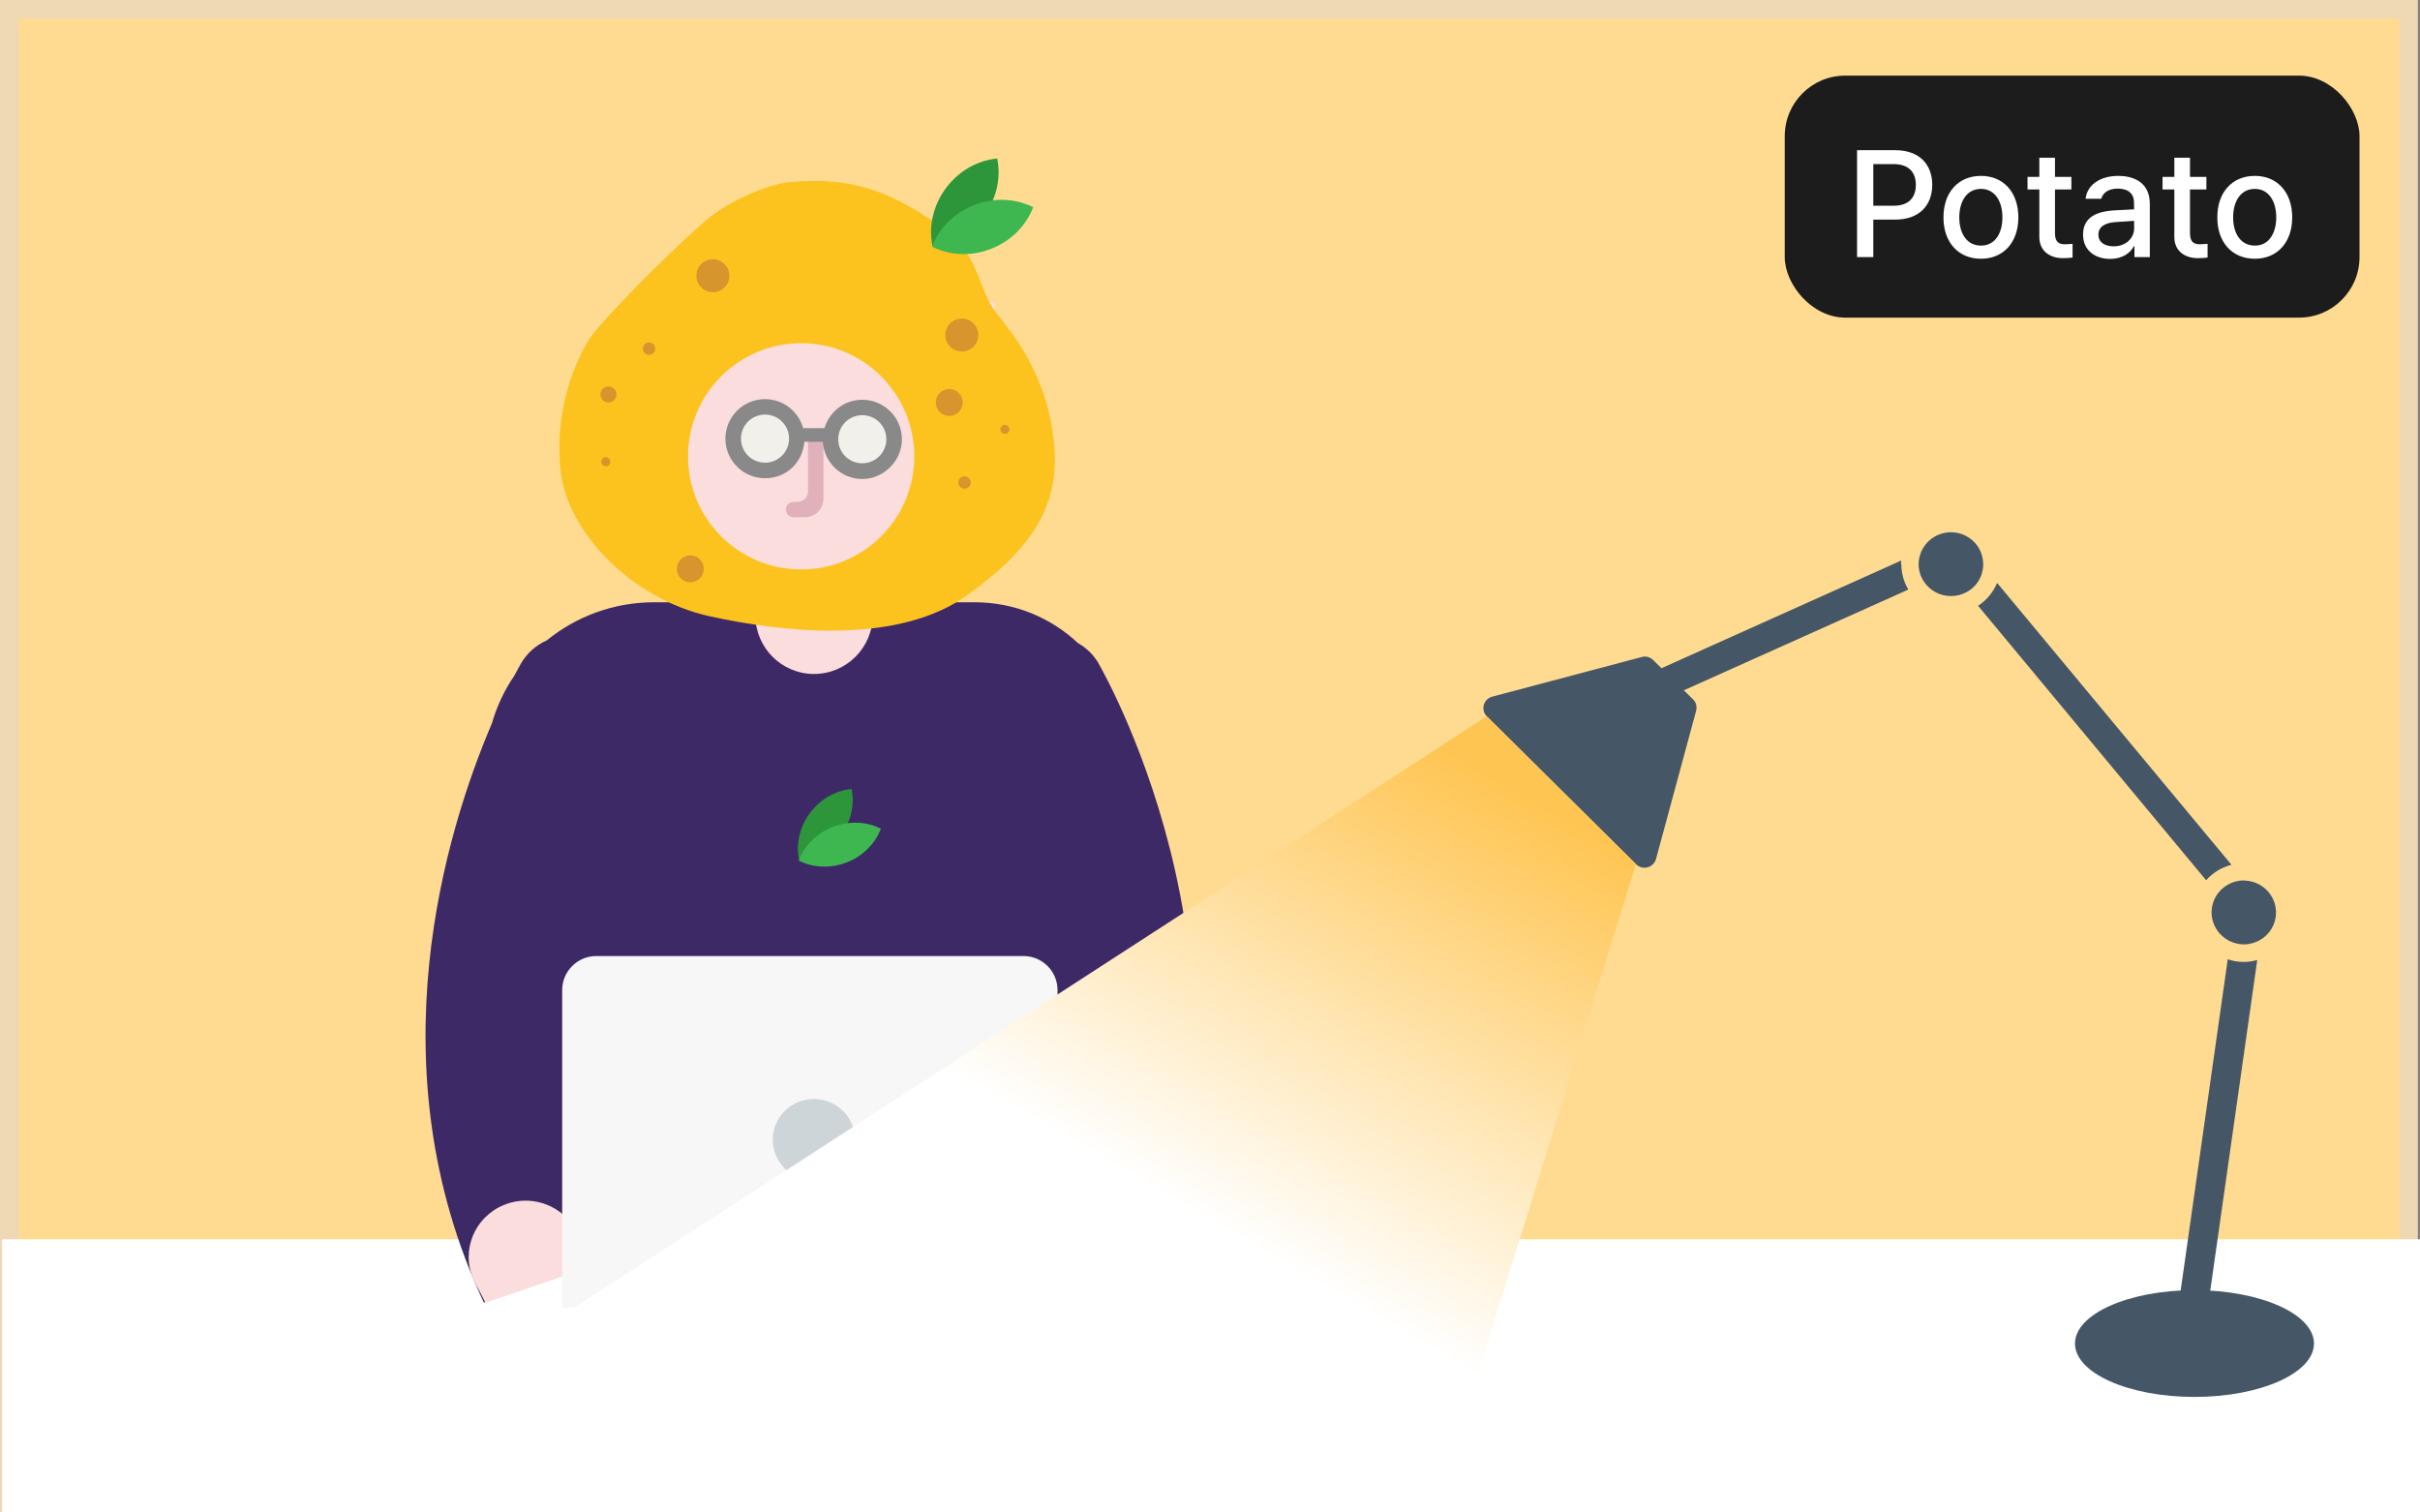 <svg width="160" height="100" viewBox="0 0 160 100" fill="none" xmlns="http://www.w3.org/2000/svg">
<rect x="0" y="0" width="160" height="100" fill="#808080" stroke="none"/>
<g clip-path="url(#clip0_85_1150)">
<path d="M159.25 0.61H0.62V99.38H159.25V0.61Z" fill="#FFDB92"/>
<path d="M159.86 100H0V0H159.86V100ZM1.24 98.78H158.63V1.22H1.24V98.77V98.78Z" fill="#EFD9B4"/>
<path d="M159.39 82.55H0.76V99.39H159.39V82.55Z" fill="white"/>
<path d="M160 100H0.14V81.94H160V100ZM1.37 98.78H158.76V83.17H1.37V98.78Z" fill="white"/>
<path d="M72.65 43.89C72.31 43.29 71.82 42.83 71.26 42.51C69.48 40.84 67.08 39.82 64.44 39.82H43.25C40.55 39.82 38.08 40.77 36.15 42.34C35.45 42.65 34.84 43.18 34.43 43.89C34.38 43.98 34.23 44.25 34 44.68C33.35 45.63 32.85 46.69 32.52 47.83C29.49 54.93 24.66 70.52 31.99 86.12L39.16 83.67C38.87 83.08 38.6 82.48 38.35 81.89H68.73C68.48 82.49 68.21 83.08 67.92 83.67L75.09 86.12C84.79 65.47 73.17 44.8 72.65 43.9V43.89Z" fill="#3E2967"/>
<path d="M31.45 84.9C30.45 83.09 31.12 80.83 32.95 79.84C34.45 79.03 36.26 79.33 37.41 80.47C37.66 80.72 37.88 81 38.06 81.33C38.49 82.11 38.89 82.9 39.26 83.68L32.09 86.13C31.89 85.72 31.68 85.31 31.45 84.91V84.9Z" fill="#FADDDC"/>
<path d="M75.64 85.05C76.64 83.24 75.97 80.98 74.14 79.99C72.64 79.18 70.83 79.48 69.68 80.62C69.43 80.87 69.21 81.15 69.03 81.48C68.6 82.26 68.2 83.05 67.83 83.83L75 86.28C75.2 85.87 75.41 85.46 75.64 85.06V85.05Z" fill="#FADDDC"/>
<path d="M49.89 19.97H65.76V31.03C65.76 34.55 62.91 37.4 59.39 37.4H59.11C58.33 37.4 57.7 38.03 57.7 38.81V40.68C57.7 42.82 55.96 44.56 53.82 44.56C51.68 44.56 49.95 42.83 49.94 40.69L49.89 19.97Z" fill="#FADDDC"/>
<path d="M52.12 12.05C50.92 12.17 48.32 13.18 46.77 14.49C45.22 15.8 43.14 17.88 42.49 18.53C41.84 19.18 39.51 21.56 38.98 22.39C37.97 23.99 36.6 27.26 37.08 31.24C37.56 35.22 41.77 39.62 46.94 40.75C52.11 41.88 59.48 42.59 64 39.32C68.52 36.05 70.18 33.14 69.65 28.92C69.12 24.7 67.04 22.15 65.85 20.66C64.66 19.17 64.72 16.56 62.05 14.84C59.38 13.12 56.94 11.57 52.13 12.05H52.12Z" fill="#FCC31E"/>
<path d="M52.97 37.65C57.101 37.65 60.45 34.301 60.45 30.17C60.45 26.039 57.101 22.69 52.97 22.69C48.839 22.69 45.49 26.039 45.49 30.17C45.49 34.301 48.839 37.65 52.97 37.65Z" fill="#FADDDC"/>
<path d="M50.6 31.04C51.738 31.04 52.66 30.118 52.66 28.98C52.66 27.842 51.738 26.92 50.6 26.92C49.462 26.92 48.54 27.842 48.54 28.98C48.54 30.118 49.462 31.04 50.6 31.04Z" fill="#F1F0EB"/>
<path d="M57.02 31.04C58.158 31.04 59.08 30.118 59.08 28.98C59.08 27.842 58.158 26.92 57.02 26.92C55.882 26.92 54.96 27.842 54.96 28.98C54.96 30.118 55.882 31.04 57.02 31.04Z" fill="#F1F0EB"/>
<path d="M52.47 34.2H53.22C53.89 34.2 54.44 33.65 54.44 32.98V29.3C54.44 29.02 54.21 28.79 53.93 28.79C53.65 28.79 53.42 29.02 53.42 29.3V32.49C53.42 32.87 53.11 33.18 52.73 33.18H52.47C52.19 33.18 51.96 33.41 51.96 33.69C51.96 33.97 52.19 34.2 52.47 34.2Z" fill="#E0B1BB"/>
<path d="M47.96 29C47.96 30.45 49.14 31.62 50.58 31.62C52.02 31.62 53.07 30.55 53.18 29.21H54.4C54.49 30.58 55.62 31.67 57.01 31.67C58.4 31.67 59.63 30.49 59.63 29.05C59.63 27.6 58.45 26.43 57.01 26.43C55.82 26.43 54.83 27.23 54.51 28.31H53.1C52.79 27.2 51.79 26.39 50.58 26.39C49.13 26.39 47.96 27.57 47.96 29.01V29ZM55.42 29.04C55.42 28.16 56.13 27.45 57.01 27.45C57.89 27.45 58.6 28.16 58.6 29.04C58.6 29.92 57.89 30.63 57.01 30.63C56.13 30.63 55.42 29.92 55.42 29.04ZM48.99 29C48.99 28.12 49.7 27.41 50.58 27.41C51.46 27.41 52.17 28.12 52.17 29C52.17 29.88 51.46 30.59 50.58 30.59C49.7 30.59 48.99 29.88 48.99 29Z" fill="#898989"/>
<path d="M47.13 19.32C47.732 19.32 48.22 18.832 48.22 18.23C48.22 17.628 47.732 17.14 47.13 17.14C46.528 17.14 46.04 17.628 46.04 18.23C46.04 18.832 46.528 19.32 47.13 19.32Z" fill="#D6952D"/>
<path d="M63.59 23.24C64.192 23.24 64.68 22.752 64.68 22.15C64.68 21.548 64.192 21.06 63.59 21.06C62.988 21.06 62.5 21.548 62.5 22.15C62.5 22.752 62.988 23.24 63.59 23.24Z" fill="#D6952D"/>
<path d="M45.64 38.5C46.132 38.5 46.53 38.102 46.53 37.61C46.53 37.119 46.132 36.72 45.64 36.72C45.148 36.72 44.75 37.119 44.75 37.61C44.75 38.102 45.148 38.5 45.64 38.5Z" fill="#D6952D"/>
<path d="M62.76 27.5C63.252 27.5 63.65 27.102 63.65 26.61C63.65 26.119 63.252 25.72 62.76 25.72C62.269 25.72 61.87 26.119 61.87 26.61C61.87 27.102 62.269 27.5 62.76 27.5Z" fill="#D6952D"/>
<path d="M42.91 23.46C43.136 23.46 43.32 23.277 43.32 23.05C43.32 22.824 43.136 22.64 42.91 22.64C42.684 22.64 42.5 22.824 42.5 23.05C42.5 23.277 42.684 23.46 42.91 23.46Z" fill="#D6952D"/>
<path d="M63.77 32.31C63.996 32.31 64.18 32.127 64.18 31.9C64.18 31.674 63.996 31.49 63.77 31.49C63.544 31.49 63.36 31.674 63.36 31.9C63.36 32.127 63.544 32.31 63.77 32.31Z" fill="#D6952D"/>
<path d="M40.05 30.83C40.216 30.83 40.35 30.696 40.35 30.53C40.35 30.364 40.216 30.23 40.05 30.23C39.884 30.23 39.75 30.364 39.75 30.53C39.75 30.696 39.884 30.83 40.05 30.83Z" fill="#D6952D"/>
<path d="M66.44 28.69C66.606 28.69 66.74 28.555 66.74 28.39C66.74 28.224 66.606 28.09 66.44 28.09C66.274 28.09 66.14 28.224 66.14 28.39C66.14 28.555 66.274 28.69 66.44 28.69Z" fill="#D6952D"/>
<path d="M40.23 26.61C40.523 26.61 40.76 26.372 40.76 26.08C40.76 25.787 40.523 25.55 40.23 25.55C39.937 25.55 39.7 25.787 39.7 26.08C39.7 26.372 39.937 26.61 40.23 26.61Z" fill="#D6952D"/>
<path d="M62.54 12.44C61.68 13.6 61.39 15 61.65 16.25C62.92 16.13 64.17 15.46 65.04 14.29C65.91 13.12 66.19 11.73 65.93 10.48C64.66 10.6 63.41 11.27 62.54 12.44Z" fill="#2D963A"/>
<path d="M64.4 13.56C63.05 14.09 62.07 15.12 61.62 16.31C62.75 16.88 64.18 16.98 65.53 16.45C66.88 15.92 67.86 14.89 68.31 13.7C67.18 13.13 65.75 13.03 64.4 13.56Z" fill="#3EB750"/>
<path d="M39.43 63.21H67.67C68.91 63.21 69.92 64.22 69.92 65.46V86.45H37.17V65.46C37.17 64.22 38.18 63.21 39.42 63.21H39.43Z" fill="#F7F7F7"/>
<path d="M53.81 78.04C55.312 78.04 56.53 76.836 56.53 75.35C56.53 73.865 55.312 72.66 53.81 72.66C52.308 72.66 51.09 73.865 51.09 75.35C51.09 76.836 52.308 78.04 53.81 78.04Z" fill="#CED5D8"/>
<path d="M53.55 53.76C52.85 54.7 52.62 55.84 52.83 56.85C53.86 56.76 54.88 56.21 55.58 55.26C56.28 54.31 56.51 53.18 56.3 52.17C55.27 52.26 54.25 52.81 53.55 53.76Z" fill="#2D963A"/>
<path d="M55.07 54.67C53.98 55.1 53.18 55.93 52.81 56.9C53.73 57.37 54.89 57.44 55.98 57.02C57.07 56.6 57.87 55.76 58.24 54.79C57.32 54.32 56.16 54.25 55.07 54.67Z" fill="#3EB750"/>
<path d="M147.53 57.17L132.04 38.54C131.78 39.16 131.34 39.69 130.78 40.05L145.86 58.2C146.29 57.71 146.87 57.35 147.52 57.18L147.53 57.17Z" fill="#455767"/>
<path d="M125.69 37.3C125.69 37.22 125.69 37.14 125.7 37.06L109.85 44.18L109.3 43.64C109.1 43.44 108.81 43.36 108.54 43.44L98.66 46.06C98.07 46.22 97.88 46.94 98.31 47.37L108.17 57.14C108.6 57.57 109.33 57.37 109.49 56.79L112.14 47C112.21 46.73 112.14 46.44 111.94 46.24L111.33 45.64L126.17 38.98C125.88 38.49 125.71 37.92 125.71 37.32L125.69 37.3Z" fill="#455767"/>
<path d="M147.29 63.42L143.77 88.18L145.69 88.45L149.24 63.47C148.96 63.55 148.66 63.6 148.35 63.6C147.98 63.6 147.62 63.54 147.29 63.42Z" fill="#455767"/>
<path d="M131.12 37.3C131.12 36.13 130.16 35.19 128.99 35.19C128.11 35.19 127.36 35.72 127.03 36.46C126.92 36.72 126.85 37 126.85 37.3C126.85 37.74 126.99 38.15 127.22 38.48C127.6 39.04 128.25 39.41 128.99 39.41C129.37 39.41 129.73 39.31 130.04 39.14C130.66 38.8 131.08 38.16 131.12 37.42C131.12 37.38 131.12 37.34 131.12 37.3Z" fill="#455767"/>
<path d="M148.4 58.21C148.4 58.21 148.37 58.21 148.35 58.21C147.64 58.21 147.01 58.56 146.62 59.09C146.37 59.44 146.22 59.86 146.22 60.32C146.22 61.17 146.73 61.9 147.46 62.24C147.73 62.36 148.03 62.44 148.35 62.44C148.74 62.44 149.11 62.33 149.43 62.15C150.06 61.78 150.48 61.11 150.48 60.33C150.48 59.18 149.55 58.25 148.4 58.22V58.21Z" fill="#455767"/>
<path style="mix-blend-mode:darken" d="M97.45 91.7L108.16 57.13L98.3 47.36L27.82 93.03L97.45 91.7Z" fill="url(#paint0_linear_85_1150)"/>
<path d="M145.09 92.36C149.453 92.36 152.99 90.779 152.99 88.83C152.99 86.88 149.453 85.3 145.09 85.3C140.727 85.3 137.19 86.88 137.19 88.83C137.19 90.779 140.727 92.36 145.09 92.36Z" fill="#455767"/>
<rect x="118" y="5" width="38" height="16" rx="4" fill="#1C1C1C"/>
<path d="M122.781 17V9.93H125.301C126.946 9.93 127.752 10.916 127.752 12.225C127.752 13.528 126.941 14.52 125.301 14.52H123.855V17H122.781ZM123.855 13.602H125.193C126.233 13.606 126.668 13.021 126.668 12.225C126.668 11.424 126.233 10.852 125.193 10.848H123.855V13.602ZM130.975 17.107C129.471 17.107 128.489 16.014 128.494 14.373C128.489 12.723 129.471 11.629 130.975 11.629C132.469 11.629 133.445 12.723 133.445 14.373C133.445 16.014 132.469 17.107 130.975 17.107ZM129.539 14.373C129.539 15.384 130.003 16.238 130.975 16.238C131.932 16.238 132.391 15.384 132.391 14.373C132.391 13.357 131.932 12.493 130.975 12.488C130.003 12.493 129.539 13.357 129.539 14.373ZM136.951 11.697V12.527H135.867V15.438C135.872 16.038 136.165 16.145 136.502 16.15C136.653 16.15 136.883 16.136 137.029 16.121V17.029C136.888 17.049 136.663 17.068 136.375 17.068C135.56 17.068 134.822 16.619 134.832 15.652V12.527H134.051V11.697H134.832V10.428H135.867V11.697H136.951ZM137.723 15.506C137.718 14.295 138.748 13.982 139.705 13.914C140.057 13.895 140.853 13.851 141.097 13.841L141.092 13.416C141.097 12.815 140.726 12.469 140.018 12.469C139.402 12.469 139.031 12.752 138.924 13.143H137.889C137.981 12.264 138.802 11.629 140.057 11.629C140.901 11.629 142.132 11.937 142.137 13.475V17H141.121V16.277H141.082C140.877 16.673 140.389 17.117 139.51 17.117C138.504 17.117 137.718 16.541 137.723 15.506ZM138.738 15.516C138.738 16.023 139.158 16.282 139.744 16.287C140.594 16.282 141.102 15.716 141.102 15.086L141.097 14.602C140.857 14.617 140.101 14.671 139.852 14.685C139.168 14.734 138.738 14.993 138.738 15.516ZM145.877 11.697V12.527H144.793V15.438C144.798 16.038 145.091 16.145 145.428 16.15C145.579 16.15 145.809 16.136 145.955 16.121V17.029C145.813 17.049 145.589 17.068 145.301 17.068C144.485 17.068 143.748 16.619 143.758 15.652V12.527H142.977V11.697H143.758V10.428H144.793V11.697H145.877ZM149.08 17.107C147.576 17.107 146.595 16.014 146.6 14.373C146.595 12.723 147.576 11.629 149.08 11.629C150.574 11.629 151.551 12.723 151.551 14.373C151.551 16.014 150.574 17.107 149.08 17.107ZM147.645 14.373C147.645 15.384 148.108 16.238 149.08 16.238C150.037 16.238 150.496 15.384 150.496 14.373C150.496 13.357 150.037 12.493 149.08 12.488C148.108 12.493 147.645 13.357 147.645 14.373Z" fill="white"/>
</g>
<defs>
<linearGradient id="paint0_linear_85_1150" x1="71.99" y1="76.19" x2="89.5" y2="45.93" gradientUnits="userSpaceOnUse">
<stop stop-color="white"/>
<stop offset="1" stop-color="#FFC552"/>
</linearGradient>
<clipPath id="clip0_85_1150">
<rect width="160" height="100" fill="white"/>
</clipPath>
</defs>
</svg>

